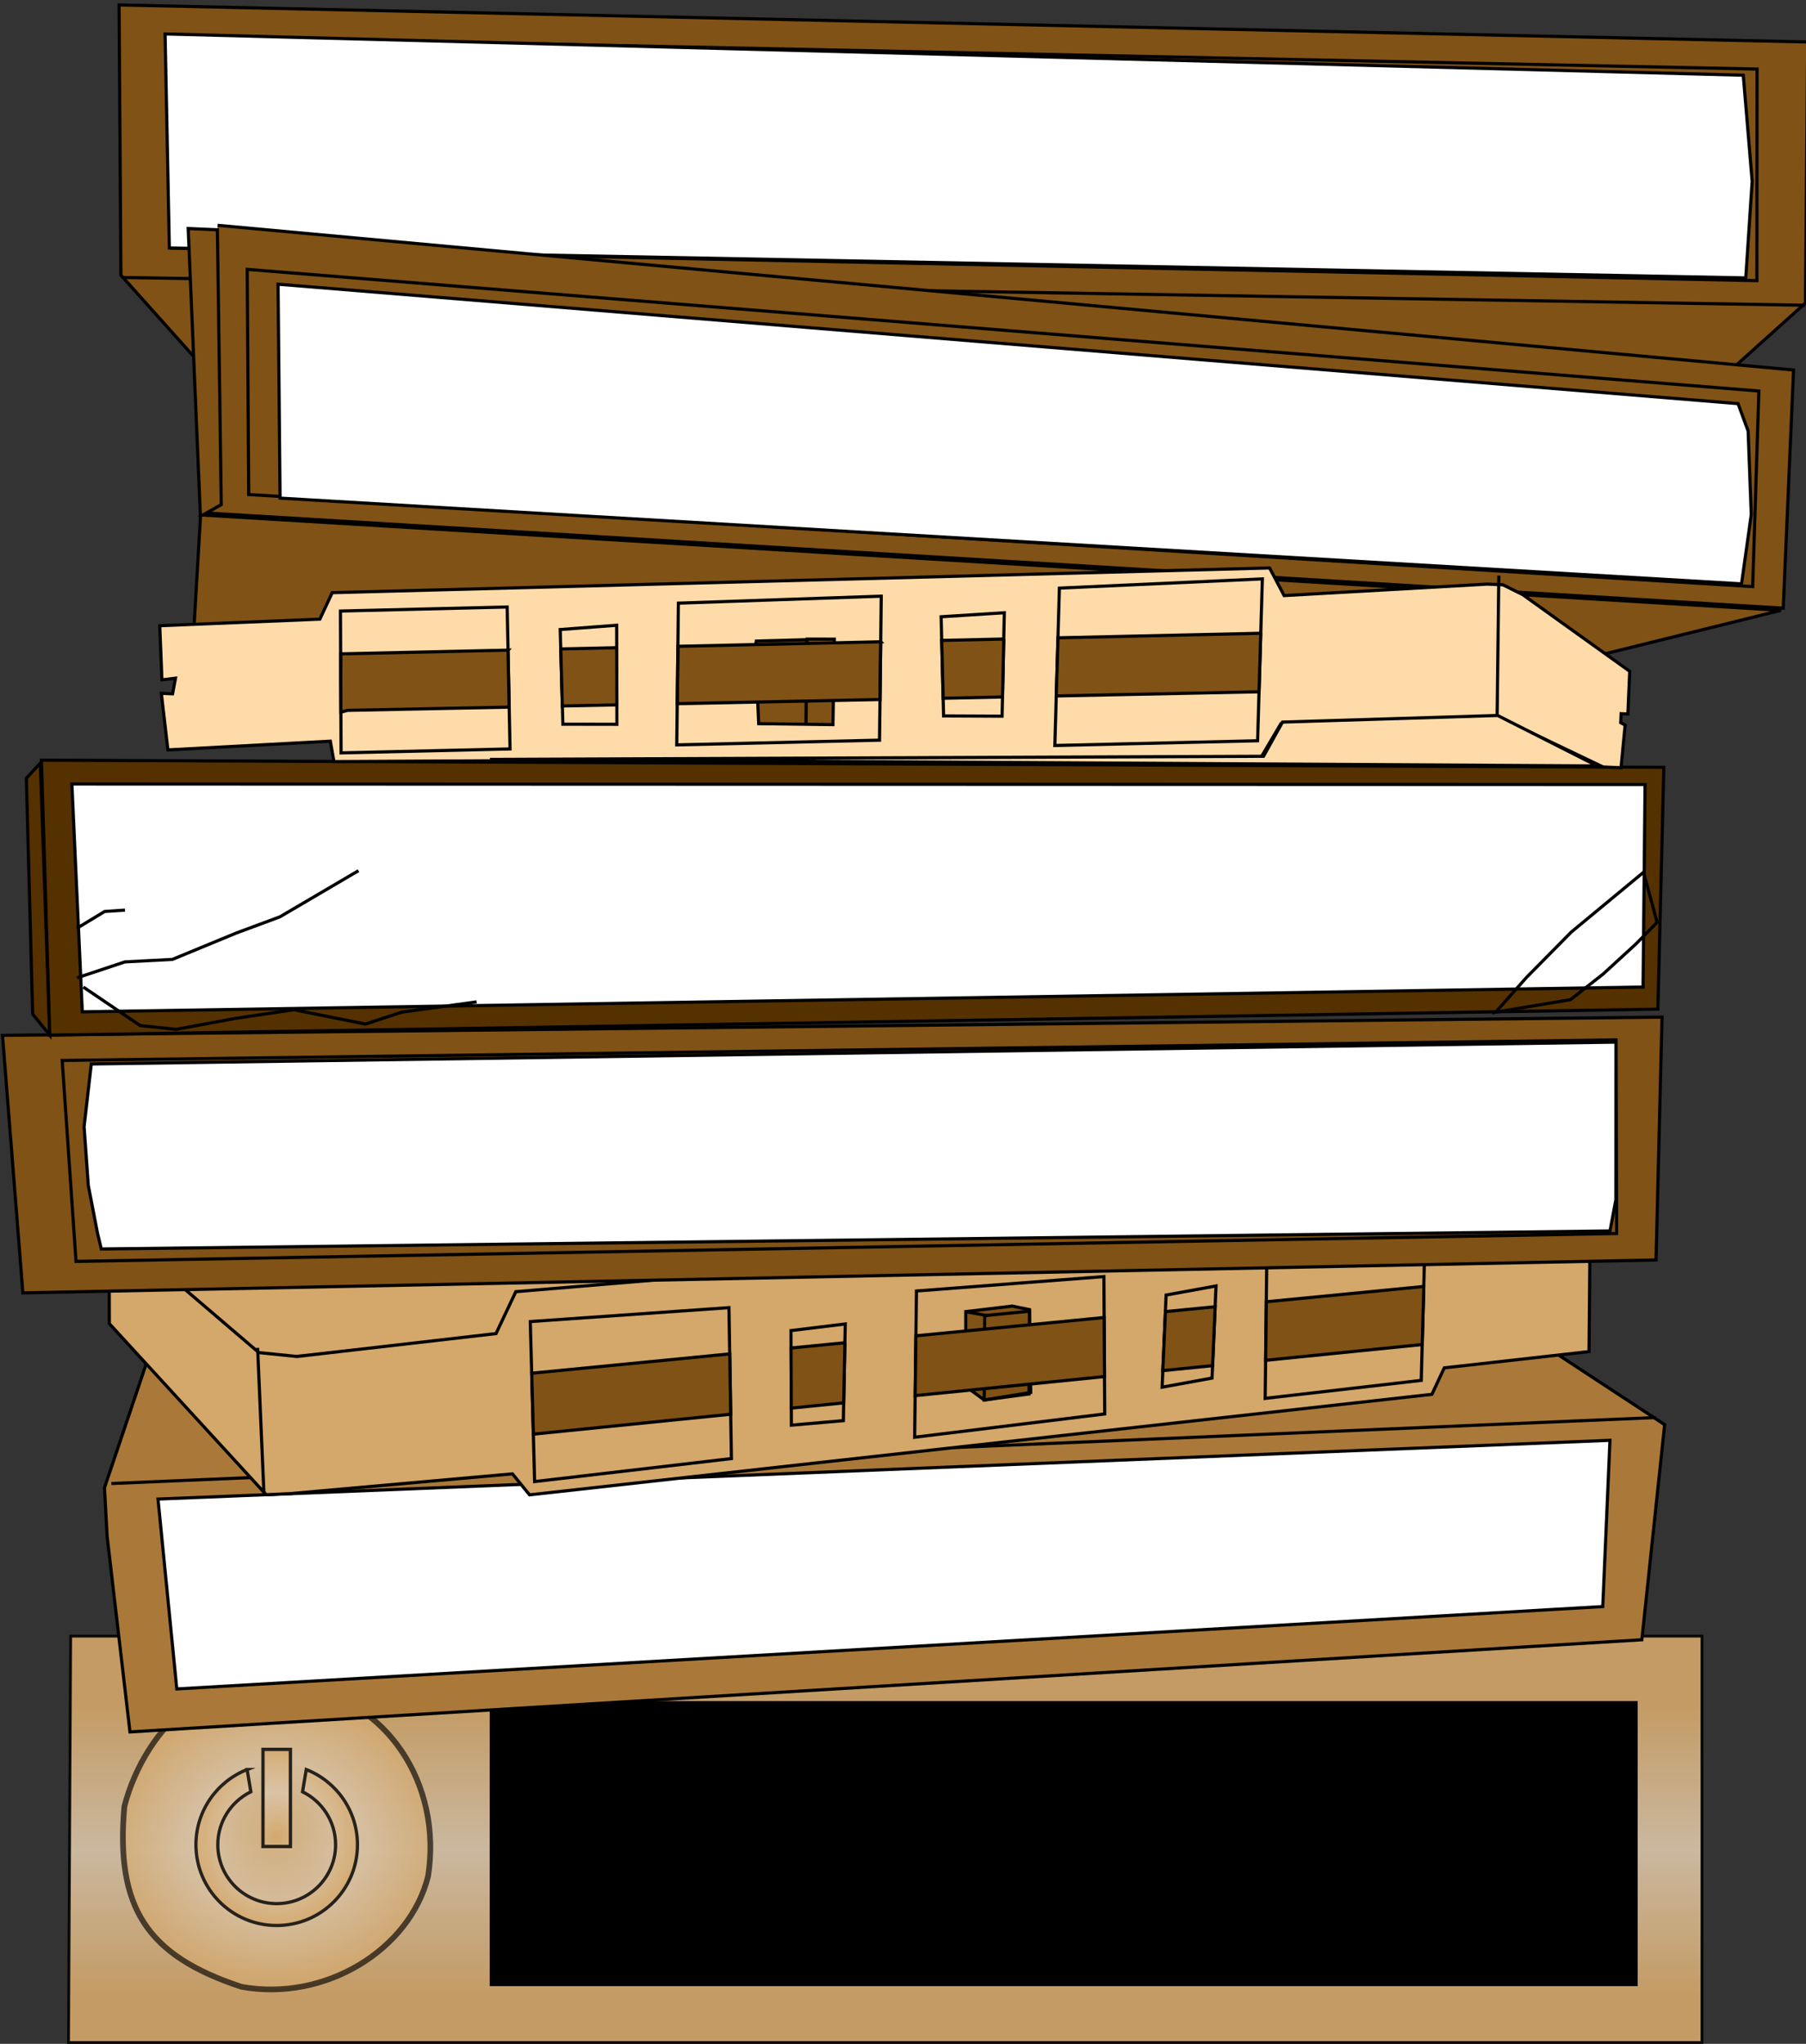 <?xml version="1.0" encoding="UTF-8" standalone="no"?>
<!-- Created with Inkscape (http://www.inkscape.org/) -->

<svg
   xmlns:dc="http://purl.org/dc/elements/1.1/"
   xmlns:cc="http://creativecommons.org/ns#"
   xmlns:rdf="http://www.w3.org/1999/02/22-rdf-syntax-ns#"
   xmlns:svg="http://www.w3.org/2000/svg"
   xmlns="http://www.w3.org/2000/svg"
   xmlns:xlink="http://www.w3.org/1999/xlink"
   xmlns:sodipodi="http://sodipodi.sourceforge.net/DTD/sodipodi-0.dtd"
   xmlns:inkscape="http://www.inkscape.org/namespaces/inkscape"
   width="239.811"
   height="271.353"
   id="svg11975"
   version="1.1"
   inkscape:version="0.48.5 r10040"
   sodipodi:docname="Documento nuevo 20">
  <rect width="100%" height="100%" fill="#333333" stroke="none"/>
  <defs
     id="defs11977">
    <linearGradient
       inkscape:collect="always"
       xlink:href="#linearGradient4188"
       id="linearGradient5362"
       gradientUnits="userSpaceOnUse"
       gradientTransform="matrix(0.268,0,0,0.499,625.392,707.195)"
       x1="325.918"
       y1="111.837"
       x2="325.918"
       y2="188.997" />
    <linearGradient
       id="linearGradient4188">
      <stop
         id="stop4190"
         offset="0"
         style="stop-color:#d4a76a;stop-opacity:1;" />
      <stop
         style="stop-color:#dcc7ab;stop-opacity:1;"
         offset="0.5"
         id="stop4196" />
      <stop
         id="stop4192"
         offset="1"
         style="stop-color:#d4a76a;stop-opacity:1;" />
    </linearGradient>
    <radialGradient
       inkscape:collect="always"
       xlink:href="#linearGradient4188"
       id="radialGradient5358"
       gradientUnits="userSpaceOnUse"
       gradientTransform="matrix(0.928,0,0,0.918,-65.182,536.812)"
       cx="806.731"
       cy="265.474"
       fx="806.731"
       fy="265.474"
       r="22.399" />
    <linearGradient
       id="linearGradient11879">
      <stop
         id="stop11881"
         offset="0"
         style="stop-color:#d4a76a;stop-opacity:1;" />
      <stop
         style="stop-color:#dcc7ab;stop-opacity:1;"
         offset="0.5"
         id="stop11883" />
      <stop
         id="stop11885"
         offset="1"
         style="stop-color:#d4a76a;stop-opacity:1;" />
    </linearGradient>
    <radialGradient
       inkscape:collect="always"
       xlink:href="#linearGradient4188"
       id="radialGradient5408"
       gradientUnits="userSpaceOnUse"
       gradientTransform="matrix(1,0,0,1.088,0,-26.704)"
       cx="307.844"
       cy="301.917"
       fx="307.844"
       fy="301.917"
       r="20.723" />
    <linearGradient
       id="linearGradient11888">
      <stop
         id="stop11890"
         offset="0"
         style="stop-color:#d4a76a;stop-opacity:1;" />
      <stop
         style="stop-color:#dcc7ab;stop-opacity:1;"
         offset="0.5"
         id="stop11892" />
      <stop
         id="stop11894"
         offset="1"
         style="stop-color:#d4a76a;stop-opacity:1;" />
    </linearGradient>
    <radialGradient
       inkscape:collect="always"
       xlink:href="#linearGradient4188"
       id="radialGradient5364"
       gradientUnits="userSpaceOnUse"
       gradientTransform="matrix(1,0,0,1.088,0,-26.704)"
       cx="307.844"
       cy="301.917"
       fx="307.844"
       fy="301.917"
       r="20.723" />
    <linearGradient
       id="linearGradient11897">
      <stop
         id="stop11899"
         offset="0"
         style="stop-color:#d4a76a;stop-opacity:1;" />
      <stop
         style="stop-color:#dcc7ab;stop-opacity:1;"
         offset="0.5"
         id="stop11901" />
      <stop
         id="stop11903"
         offset="1"
         style="stop-color:#d4a76a;stop-opacity:1;" />
    </linearGradient>
    <radialGradient
       inkscape:collect="always"
       xlink:href="#linearGradient4188"
       id="radialGradient5366"
       gradientUnits="userSpaceOnUse"
       gradientTransform="matrix(1,0,0,1.088,0,-26.704)"
       cx="307.844"
       cy="301.917"
       fx="307.844"
       fy="301.917"
       r="20.723" />
    <linearGradient
       id="linearGradient11906">
      <stop
         id="stop11908"
         offset="0"
         style="stop-color:#d4a76a;stop-opacity:1;" />
      <stop
         style="stop-color:#dcc7ab;stop-opacity:1;"
         offset="0.5"
         id="stop11910" />
      <stop
         id="stop11912"
         offset="1"
         style="stop-color:#d4a76a;stop-opacity:1;" />
    </linearGradient>
    <radialGradient
       r="20.723"
       fy="301.917"
       fx="307.844"
       cy="301.917"
       cx="307.844"
       gradientTransform="matrix(1,0,0,1.088,0,-26.704)"
       gradientUnits="userSpaceOnUse"
       id="radialGradient11973"
       xlink:href="#linearGradient4188"
       inkscape:collect="always" />
  </defs>
  <sodipodi:namedview
     id="base"
     pagecolor="#ffffff"
     bordercolor="#666666"
     borderopacity="1.0"
     inkscape:pageopacity="0.0"
     inkscape:pageshadow="2"
     inkscape:zoom="1.4"
     inkscape:cx="178.86348"
     inkscape:cy="141.03037"
     inkscape:document-units="px"
     inkscape:current-layer="layer1"
     showgrid="false"
     inkscape:window-width="1111"
     inkscape:window-height="706"
     inkscape:window-x="1550"
     inkscape:window-y="128"
     inkscape:window-maximized="0"
     fit-margin-top="0"
     fit-margin-left="0"
     fit-margin-right="0"
     fit-margin-bottom="0" />
  <g
     inkscape:label="Capa 1"
     inkscape:groupmode="layer"
     id="layer1"
     transform="translate(-277.23,-305.247)">
    <g
       id="g5370"
       transform="translate(-369.679,-231.4)"
       inkscape:export-filename="C:\S4L\VM\default\s4l\layout\inkscape\export\hitParade.png"
       inkscape:export-xdpi="78.753075"
       inkscape:export-ydpi="78.753075">
      <path
         inkscape:export-ydpi="78.753075"
         inkscape:export-xdpi="78.753075"
         inkscape:export-filename="C:\S4L\VM\default\s4l\layout\inkscape\export\navBar.png"
         sodipodi:nodetypes="ccccc"
         inkscape:connector-curvature="0"
         id="path4030-5"
         d="m 872.902,753.867 -216.607,0 -0.286,53.956 216.893,0 z"
         style="opacity:0.899;fill:url(#linearGradient5362);fill-opacity:1;stroke:#000000;stroke-width:0.376px;stroke-linecap:butt;stroke-linejoin:miter;stroke-opacity:1" />
      <rect
         inkscape:export-ydpi="78.753075"
         inkscape:export-xdpi="78.753075"
         inkscape:export-filename="C:\S4L\VM\default\s4l\layout\inkscape\export\navBar.png"
         y="762.769"
         x="712.212"
         height="37.285"
         width="151.88"
         id="rect3189"
         style="fill:#000000;stroke:#000000;stroke-width:0.553;stroke-miterlimit:100;stroke-opacity:1;stroke-dasharray:none" />
      <path
         inkscape:export-ydpi="78.753075"
         inkscape:export-xdpi="78.753075"
         inkscape:export-filename="C:\S4L\VM\default\s4l\layout\inkscape\export\navBar.png"
         sodipodi:nodetypes="czcccc"
         inkscape:connector-curvature="0"
         id="path3187-3-2"
         d="m 686.112,760.507 c -3.379,-0.276 -9.672,-0.256 -13.865,2.521 -4.193,2.777 -7.472,8.197 -8.823,13.445 -1.204,13.501 3.037,19.829 15.546,23.949 11.133,2.033 22.393,-4.952 24.789,-14.706 1.889,-12.042 -5.362,-23.75 -17.646,-25.209 z"
         style="opacity:0.649;fill:url(#radialGradient5358);fill-opacity:1;stroke:#000000;stroke-width:0.753;stroke-linecap:butt;stroke-linejoin:miter;stroke-miterlimit:4;stroke-opacity:1;stroke-dasharray:none" />
      <g
         inkscape:export-ydpi="78.753075"
         inkscape:export-xdpi="78.753075"
         inkscape:export-filename="C:\S4L\VM\default\s4l\layout\inkscape\export\navBar.png"
         style="opacity:0.82;fill:url(#radialGradient11973);fill-opacity:1"
         transform="matrix(0.528,0,0,0.528,521.109,621.18)"
         id="g4226-7">
        <path
           inkscape:connector-curvature="0"
           style="fill:url(#radialGradient5364);fill-opacity:1;fill-rule:nonzero;stroke:#000000;stroke-width:0.821;stroke-miterlimit:100;stroke-opacity:1;stroke-dasharray:none"
           d="m 300.406,284.844 c -7.537,2.977 -12.875,10.316 -12.875,18.906 0,11.221 9.091,20.312 20.312,20.312 11.221,0 20.312,-9.091 20.312,-20.312 0,-8.593 -5.338,-15.938 -12.875,-18.906 l -0.938,5.594 c 4.918,2.41 8.312,7.467 8.312,13.312 0,8.18 -6.632,14.812 -14.812,14.812 -8.18,0 -14.812,-6.632 -14.812,-14.812 0,-5.845 3.395,-10.903 8.312,-13.312 l -0.938,-5.594 z"
           id="path4198-0" />
        <rect
           style="fill:url(#radialGradient5366);fill-opacity:1;fill-rule:nonzero;stroke:#000000;stroke-width:0.838;stroke-miterlimit:100;stroke-opacity:1;stroke-dasharray:none"
           id="rect4224-9"
           width="6.902"
           height="24.415"
           x="304.393"
           y="279.78" />
      </g>
    </g>
    <g
       id="g3367"
       transform="matrix(0.418,0.002,-0.002,0.418,-61.088,134.79)"
       inkscape:export-filename="C:\S4L\VM\default\s4l\layout\inkscape\export\hitParade.png"
       inkscape:export-xdpi="78.753075"
       inkscape:export-ydpi="78.753075">
      <path
         inkscape:export-ydpi="62.889961"
         inkscape:export-xdpi="62.889961"
         inkscape:export-filename="C:\S4L\VM\default\s4l\layout\inkscape\export\hitParade.png"
         sodipodi:nodetypes="ccccccccc"
         inkscape:connector-curvature="0"
         id="path2998"
         d="m 1276.725,811.322 -412.176,11.294 -17.794,53.668 0.931,15.516 7.534,61.992 480.13,-31.572 6.913,-68.347 -1.617,-1.063 z"
         style="fill:#aa7939;stroke:#000000;stroke-width:1px;stroke-linecap:butt;stroke-linejoin:miter;stroke-opacity:1" />
      <path
         inkscape:export-ydpi="62.889961"
         inkscape:export-xdpi="62.889961"
         inkscape:export-filename="C:\S4L\VM\default\s4l\layout\inkscape\export\hitParade.png"
         inkscape:connector-curvature="0"
         id="path3003"
         d="m 863.776,879.785 6.259,60.285 452.852,-28.332 2.031,-52.818 z"
         style="fill:#ffffff;fill-opacity:1;stroke:#000000;stroke-width:1px;stroke-linecap:butt;stroke-linejoin:miter;stroke-opacity:1" />
      <path
         inkscape:export-ydpi="62.889961"
         inkscape:export-xdpi="62.889961"
         inkscape:export-filename="C:\S4L\VM\default\s4l\layout\inkscape\export\hitParade.png"
         inkscape:connector-curvature="0"
         id="path3005"
         d="M 1339.495,851.617 C 848.952,874.926 848.952,874.926 848.952,874.926"
         style="fill:none;stroke:#000000;stroke-width:1px;stroke-linecap:butt;stroke-linejoin:miter;stroke-opacity:1" />
      <path
         inkscape:export-ydpi="62.889961"
         inkscape:export-xdpi="62.889961"
         inkscape:export-filename="C:\S4L\VM\default\s4l\layout\inkscape\export\hitParade.png"
         sodipodi:nodetypes="cccc"
         inkscape:connector-curvature="0"
         id="path3021"
         d="m 1317.289,789.376 -73.383,-35.79 -397.518,37.661 49.432,43.714"
         style="fill:#d4a76a;stroke:#000000;stroke-width:1px;stroke-linecap:butt;stroke-linejoin:miter;stroke-opacity:1" />
      <path
         inkscape:export-ydpi="62.889961"
         inkscape:export-xdpi="62.889961"
         inkscape:export-filename="C:\S4L\VM\default\s4l\layout\inkscape\export\hitParade.png"
         inkscape:connector-curvature="0"
         id="path3007"
         d="m 848.045,824.139 50.101,54.108 7.879,-0.412 70.305,-6.589 5.463,6.643 286.491,-33.301 3.898,-8.428 45.955,-5.381 0.165,-41.453 -48.81,5.271 -5.463,-6.643 -286.903,25.422 -6.232,13.342 -63.195,7.577 -12.106,-1.18 -47.767,-40.437 z"
         style="fill:#d4a76a;stroke:#000000;stroke-width:1px;stroke-linecap:butt;stroke-linejoin:miter;stroke-opacity:1" />
      <path
         inkscape:export-ydpi="62.889961"
         inkscape:export-xdpi="62.889961"
         inkscape:export-filename="C:\S4L\VM\default\s4l\layout\inkscape\export\hitParade.png"
         inkscape:connector-curvature="0"
         id="path3009"
         d="m 981.765,822.849 1.62,50.814 62.481,-7.605 -1.016,-47.932 z"
         style="fill:none;stroke:#000000;stroke-width:1px;stroke-linecap:butt;stroke-linejoin:miter;stroke-opacity:1" />
      <path
         inkscape:export-ydpi="62.889961"
         inkscape:export-xdpi="62.889961"
         inkscape:export-filename="C:\S4L\VM\default\s4l\layout\inkscape\export\hitParade.png"
         inkscape:connector-curvature="0"
         id="path3011"
         d="m 1064.589,825.319 0.275,30.033 16.499,-1.51 0.467,-30.719 z"
         style="fill:none;stroke:#000000;stroke-width:1px;stroke-linecap:butt;stroke-linejoin:miter;stroke-opacity:1" />
      <path
         inkscape:export-ydpi="62.889961"
         inkscape:export-xdpi="62.889961"
         inkscape:export-filename="C:\S4L\VM\default\s4l\layout\inkscape\export\hitParade.png"
         inkscape:connector-curvature="0"
         id="path3013"
         d="m 1104.394,812.554 -0.357,46.449 60.34,-7.687 -0.467,-43.622 z"
         style="fill:none;stroke:#000000;stroke-width:1px;stroke-linecap:butt;stroke-linejoin:miter;stroke-opacity:1" />
      <path
         inkscape:export-ydpi="62.889961"
         inkscape:export-xdpi="62.889961"
         inkscape:export-filename="C:\S4L\VM\default\s4l\layout\inkscape\export\hitParade.png"
         inkscape:connector-curvature="0"
         id="path3015"
         d="m 1183.704,813.459 -1.125,29.264 15.84,-2.965 1.125,-29.264 z"
         style="fill:none;stroke:#000000;stroke-width:1px;stroke-linecap:butt;stroke-linejoin:miter;stroke-opacity:1" />
      <path
         inkscape:export-ydpi="62.889961"
         inkscape:export-xdpi="62.889961"
         inkscape:export-filename="C:\S4L\VM\default\s4l\layout\inkscape\export\hitParade.png"
         inkscape:connector-curvature="0"
         id="path3017"
         d="m 1215.631,801.106 -0.302,45.022 49.551,-5.957 0.933,-42.853 z"
         style="fill:none;stroke:#000000;stroke-width:1px;stroke-linecap:butt;stroke-linejoin:miter;stroke-opacity:1" />
      <path
         inkscape:export-ydpi="62.889961"
         inkscape:export-xdpi="62.889961"
         inkscape:export-filename="C:\S4L\VM\default\s4l\layout\inkscape\export\hitParade.png"
         inkscape:connector-curvature="0"
         id="path3023"
         d="m 813.675,732.751 6.863,81.753 518.737,-12.932 1.537,-77.141 z"
         style="fill:#805215;stroke:#000000;stroke-width:1px;stroke-linecap:butt;stroke-linejoin:miter;stroke-opacity:1" />
      <path
         inkscape:export-ydpi="62.889961"
         inkscape:export-xdpi="62.889961"
         inkscape:export-filename="C:\S4L\VM\default\s4l\layout\inkscape\export\hitParade.png"
         inkscape:connector-curvature="0"
         id="path3025"
         d="m 832.672,740.63 4.695,63.799 489.363,-11.202 -0.494,-61.493 z"
         style="fill:none;stroke:#000000;stroke-width:1px;stroke-linecap:butt;stroke-linejoin:miter;stroke-opacity:1" />
      <path
         inkscape:export-ydpi="62.889961"
         inkscape:export-xdpi="62.889961"
         inkscape:export-filename="C:\S4L\VM\default\s4l\layout\inkscape\export\hitParade.png"
         sodipodi:nodetypes="cccccc"
         inkscape:connector-curvature="0"
         id="path3027"
         d="m 825.288,646.223 -4.427,4.81 2.367,74.937 5.463,6.643 -3.267,-82.329 z"
         style="fill:#553100;stroke:#000000;stroke-width:1px;stroke-linecap:butt;stroke-linejoin:miter;stroke-opacity:1" />
      <path
         inkscape:export-ydpi="62.889961"
         inkscape:export-xdpi="62.889961"
         inkscape:export-filename="C:\S4L\VM\default\s4l\layout\inkscape\export\hitParade.png"
         sodipodi:nodetypes="ccccc"
         inkscape:connector-curvature="0"
         id="path3029"
         d="m 825.616,645.288 515.388,-0.194 -1.524,76.809 -510.789,10.71 z"
         style="fill:#553100;stroke:#000000;stroke-width:1px;stroke-linecap:butt;stroke-linejoin:miter;stroke-opacity:1" />
      <path
         inkscape:export-ydpi="62.889961"
         inkscape:export-xdpi="62.889961"
         inkscape:export-filename="C:\S4L\VM\default\s4l\layout\inkscape\export\hitParade.png"
         inkscape:connector-curvature="0"
         id="path3031"
         d="m 835.334,652.81 3.651,72.337 495.76,-10.242 0.329,-64.321 z"
         style="fill:#ffffff;fill-opacity:1;stroke:#000000;stroke-width:1px;stroke-linecap:butt;stroke-linejoin:miter;stroke-opacity:1" />
      <path
         inkscape:export-ydpi="62.889961"
         inkscape:export-xdpi="62.889961"
         inkscape:export-filename="C:\S4L\VM\default\s4l\layout\inkscape\export\hitParade.png"
         inkscape:connector-curvature="0"
         id="path3033"
         d="m 1334.718,678.449 -22.895,19.134 -14.138,14.467 -9.718,11.063 23.746,-4.09 10.322,-8.181 10.377,-9.608 6.698,-6.891 z"
         style="fill:none;stroke:#000000;stroke-width:1px;stroke-linecap:butt;stroke-linejoin:miter;stroke-opacity:1" />
      <path
         inkscape:export-ydpi="62.889961"
         inkscape:export-xdpi="62.889961"
         inkscape:export-filename="C:\S4L\VM\default\s4l\layout\inkscape\export\hitParade.png"
         inkscape:connector-curvature="0"
         id="path3035"
         d="m 837.256,714.358 15.209,-5.134 15.044,-0.851 20.342,-8.51 13.781,-5.189 24.872,-14.769"
         style="fill:none;stroke:#000000;stroke-width:1px;stroke-linecap:butt;stroke-linejoin:miter;stroke-opacity:1" />
      <path
         inkscape:export-ydpi="62.889961"
         inkscape:export-xdpi="62.889961"
         inkscape:export-filename="C:\S4L\VM\default\s4l\layout\inkscape\export\hitParade.png"
         inkscape:connector-curvature="0"
         id="path3037"
         d="m 837.146,698.628 8.785,-5.381 6.451,-0.467"
         style="fill:none;stroke:#000000;stroke-width:1px;stroke-linecap:butt;stroke-linejoin:miter;stroke-opacity:1" />
      <path
         inkscape:export-ydpi="62.889961"
         inkscape:export-xdpi="62.889961"
         inkscape:export-filename="C:\S4L\VM\default\s4l\layout\inkscape\export\hitParade.png"
         inkscape:connector-curvature="0"
         id="path3039"
         d="m 839.288,717.295 18.119,12.134 11.393,1.153 18.722,-3.569 18.695,-2.855 22.703,4.447 11.585,-3.843 23.719,-3.377"
         style="fill:none;stroke:#000000;stroke-width:1px;stroke-linecap:butt;stroke-linejoin:miter;stroke-opacity:1" />
      <path
         inkscape:export-ydpi="62.889961"
         inkscape:export-xdpi="62.889961"
         inkscape:export-filename="C:\S4L\VM\default\s4l\layout\inkscape\export\hitParade.png"
         inkscape:connector-curvature="0"
         id="path3067"
         d="m 849.142,405.301 0.989,85.816 28.111,31.103 470.751,8.097 36.292,-32.915 0.329,-82.906 z"
         style="fill:#805215;stroke:#000000;stroke-width:1px;stroke-linecap:butt;stroke-linejoin:miter;stroke-opacity:1" />
      <path
         inkscape:export-ydpi="62.889961"
         inkscape:export-xdpi="62.889961"
         inkscape:export-filename="C:\S4L\VM\default\s4l\layout\inkscape\export\hitParade.png"
         inkscape:connector-curvature="0"
         id="path3073"
         d="m 1385.257,498.115 -534.44,-6.257"
         style="fill:none;stroke:#000000;stroke-width:1px;stroke-linecap:butt;stroke-linejoin:miter;stroke-opacity:1" />
      <path
         inkscape:export-ydpi="62.889961"
         inkscape:export-xdpi="62.889961"
         inkscape:export-filename="C:\S4L\VM\default\s4l\layout\inkscape\export\hitParade.png"
         inkscape:connector-curvature="0"
         id="path3069"
         d="m 864.488,415.184 1.702,67.258 503.639,7.932 -0.275,-67.203 z"
         style="fill:none;stroke:#000000;stroke-width:1px;stroke-linecap:butt;stroke-linejoin:miter;stroke-opacity:1" />
      <path
         inkscape:export-ydpi="62.889961"
         inkscape:export-xdpi="62.889961"
         inkscape:export-filename="C:\S4L\VM\default\s4l\layout\inkscape\export\hitParade.png"
         inkscape:connector-curvature="0"
         id="path3071"
         d="m 1365.189,425.147 2.992,33.711 -1.894,30.664 -500.811,-7.108 -1.675,-67.972 z"
         style="fill:#ffffff;fill-opacity:1;stroke:#000000;stroke-width:1px;stroke-linecap:butt;stroke-linejoin:miter;stroke-opacity:1" />
      <path
         inkscape:export-ydpi="62.889961"
         inkscape:export-xdpi="62.889961"
         inkscape:export-filename="C:\S4L\VM\default\s4l\layout\inkscape\export\hitParade.png"
         inkscape:connector-curvature="0"
         id="path3061"
         d="m 880.767,475.139 500.839,43.565 -2.91,75.658 -502.156,-27.889"
         style="fill:#805215;stroke:#000000;stroke-width:1px;stroke-linecap:butt;stroke-linejoin:miter;stroke-opacity:1" />
      <path
         inkscape:export-ydpi="62.889961"
         inkscape:export-xdpi="62.889961"
         inkscape:export-filename="C:\S4L\VM\default\s4l\layout\inkscape\export\hitParade.png"
         inkscape:connector-curvature="0"
         id="path3059"
         d="m 1377.955,595.049 -132.814,33.492 -371.841,-15.015 2.471,-45.653 -4.338,-91.663 9.279,0.357 1.647,87.271 -5.847,3.349 z"
         style="fill:#805215;stroke:#000000;stroke-width:1px;stroke-linecap:butt;stroke-linejoin:miter;stroke-opacity:1" />
      <path
         inkscape:export-ydpi="62.889961"
         inkscape:export-xdpi="62.889961"
         inkscape:export-filename="C:\S4L\VM\default\s4l\layout\inkscape\export\hitParade.png"
         inkscape:connector-curvature="0"
         id="path3041"
         d="m 913.848,600.074 -50.842,2.334 0.769,17.185 4.31,-0.549 -0.906,4.969 -3.569,-0.137 2.169,17.954 51.583,-3.02 1.18,6.479 294.617,-2.966 6.122,-10.487 60.12,-1.977 9.306,-0.357 32.998,15.565 5.71,0.22 1.235,-13.534 -1.4,-0.769 0.11,-2.855 2.141,0.082 0.521,-13.561 -34.096,-24.185 -6.314,-3.102 -4.996,-0.192 -64.485,3.953 -4.667,-8.757 -297.719,9.28 z"
         style="fill:#ffdbaa;stroke:#000000;stroke-width:1px;stroke-linecap:butt;stroke-linejoin:miter;stroke-opacity:1" />
      <path
         inkscape:export-ydpi="62.889961"
         inkscape:export-xdpi="62.889961"
         inkscape:export-filename="C:\S4L\VM\default\s4l\layout\inkscape\export\hitParade.png"
         sodipodi:nodetypes="ccccccccc"
         inkscape:connector-curvature="0"
         id="path3053"
         d="m 1052.207,608.254 1.208,24.35 23.581,0.192 0.329,-27.15 -8.647,0.026 -0.247,26.795 0.123,-26.615 -16.033,0.523 z"
         style="fill:#805215;fill-opacity:1;stroke:#000000;stroke-width:1px;stroke-linecap:butt;stroke-linejoin:miter;stroke-opacity:1" />
      <path
         inkscape:export-ydpi="62.889961"
         inkscape:export-xdpi="62.889961"
         inkscape:export-filename="C:\S4L\VM\default\s4l\layout\inkscape\export\hitParade.png"
         id="path3055"
         d="m 1092.046,606.409 -64.406,1.75 -0.125,18.219 64.406,-1.625 0.125,-18.344 z"
         style="fill:#805215;stroke:#000000;stroke-width:1px;stroke-linecap:butt;stroke-linejoin:miter;stroke-opacity:1"
         inkscape:connector-curvature="0" />
      <path
         inkscape:export-ydpi="62.889961"
         inkscape:export-xdpi="62.889961"
         inkscape:export-filename="C:\S4L\VM\default\s4l\layout\inkscape\export\hitParade.png"
         inkscape:connector-curvature="0"
         id="path3063"
         d="m 890.238,489.085 0.824,71.513 477.889,26.956 1.674,-62.124 z"
         style="fill:none;stroke:#000000;stroke-width:1px;stroke-linecap:butt;stroke-linejoin:miter;stroke-opacity:1" />
      <path
         inkscape:export-ydpi="62.889961"
         inkscape:export-xdpi="62.889961"
         inkscape:export-filename="C:\S4L\VM\default\s4l\layout\inkscape\export\hitParade.png"
         inkscape:connector-curvature="0"
         id="path3065"
         d="m 900.066,493.752 0.961,67.944 464.382,25.007 2.992,-22.044 -1.126,-26.491 -3.239,-8.702 z"
         style="fill:#ffffff;fill-opacity:1;stroke:#000000;stroke-width:1px;stroke-linecap:butt;stroke-linejoin:miter;stroke-opacity:1" />
      <path
         inkscape:export-ydpi="62.889961"
         inkscape:export-xdpi="62.889961"
         inkscape:export-filename="C:\S4L\VM\default\s4l\layout\inkscape\export\hitParade.png"
         inkscape:connector-curvature="0"
         id="path3075"
         d="m 841.923,741.7 -2.196,19.93 1.428,18.64 2.992,15.126 1.235,5.051 479.234,-8.018 1.812,-9.938 -0.22,-50.045 z"
         style="fill:#ffffff;fill-opacity:1;stroke:#000000;stroke-width:1px;stroke-linecap:butt;stroke-linejoin:miter;stroke-opacity:1" />
      <path
         inkscape:export-ydpi="62.889961"
         inkscape:export-xdpi="62.889961"
         inkscape:export-filename="C:\S4L\VM\default\s4l\layout\inkscape\export\hitParade.png"
         inkscape:connector-curvature="0"
         id="path3077"
         d="m 1287.967,630.188 0.329,-45.735"
         style="fill:none;stroke:#000000;stroke-width:1px;stroke-linecap:butt;stroke-linejoin:miter;stroke-opacity:1" />
      <path
         inkscape:export-ydpi="62.889961"
         inkscape:export-xdpi="62.889961"
         inkscape:export-filename="C:\S4L\VM\default\s4l\layout\inkscape\export\hitParade.png"
         inkscape:connector-curvature="0"
         id="path3043"
         d="m 920.381,597.466 0.412,45.049 53.669,-1.51 -1.126,-45.077 z"
         style="fill:none;stroke:#000000;stroke-width:1px;stroke-linecap:butt;stroke-linejoin:miter;stroke-opacity:1" />
      <path
         inkscape:export-ydpi="62.889961"
         inkscape:export-xdpi="62.889961"
         inkscape:export-filename="C:\S4L\VM\default\s4l\layout\inkscape\export\hitParade.png"
         sodipodi:nodetypes="ccccccc"
         inkscape:connector-curvature="0"
         id="path3081"
         d="m 1120.086,819.032 0.097,23.76 5.901,4.271 14.753,-2.465 -0.505,-26.303 -5.518,-1.097 z"
         style="fill:#805215;stroke:#000000;stroke-width:1px;stroke-linecap:butt;stroke-linejoin:miter;stroke-opacity:1" />
      <path
         inkscape:export-ydpi="62.889961"
         inkscape:export-xdpi="62.889961"
         inkscape:export-filename="C:\S4L\VM\default\s4l\layout\inkscape\export\hitParade.png"
         inkscape:connector-curvature="0"
         id="path3079"
         d="m 1126.104,820.275 14.209,-1.475 1e-4,26.283 -14.229,1.98 z"
         style="fill:none;stroke:#000000;stroke-width:1px;stroke-linecap:butt;stroke-linejoin:miter;stroke-opacity:1" />
      <path
         inkscape:export-ydpi="62.889961"
         inkscape:export-xdpi="62.889961"
         inkscape:export-filename="C:\S4L\VM\default\s4l\layout\inkscape\export\hitParade.png"
         inkscape:connector-curvature="0"
         id="path3083"
         d="m 1127.113,820.313 -7.027,-1.281"
         style="fill:none;stroke:#000000;stroke-width:1px;stroke-linecap:butt;stroke-linejoin:miter;stroke-opacity:1" />
      <path
         inkscape:export-ydpi="62.889961"
         inkscape:export-xdpi="62.889961"
         inkscape:export-filename="C:\S4L\VM\default\s4l\layout\inkscape\export\hitParade.png"
         inkscape:connector-curvature="0"
         id="path3085"
         d="m 895.183,831.612 2.252,46.588"
         style="fill:none;stroke:#000000;stroke-width:1px;stroke-linecap:butt;stroke-linejoin:miter;stroke-opacity:1" />
      <path
         inkscape:export-ydpi="62.889961"
         inkscape:export-xdpi="62.889961"
         inkscape:export-filename="C:\S4L\VM\default\s4l\layout\inkscape\export\hitParade.png"
         inkscape:connector-curvature="0"
         id="path3902"
         d="m 1288.132,628.875 31.738,15.879 -351.778,-0.387 245.732,-2.175 5.979,-10.89 z"
         style="fill:#ffdbaa;stroke:#000000;stroke-width:1px;stroke-linecap:butt;stroke-linejoin:miter;stroke-opacity:1" />
      <path
         inkscape:export-ydpi="62.889961"
         inkscape:export-xdpi="62.889961"
         inkscape:export-filename="C:\S4L\VM\default\s4l\layout\inkscape\export\hitParade.png"
         inkscape:connector-curvature="0"
         id="path3045"
         d="m 990.22,603.011 0.988,30.06 17.158,-0.055 -0.22,-31.46 z"
         style="fill:none;stroke:#000000;stroke-width:1px;stroke-linecap:butt;stroke-linejoin:miter;stroke-opacity:1" />
      <path
         inkscape:export-ydpi="62.889961"
         inkscape:export-xdpi="62.889961"
         inkscape:export-filename="C:\S4L\VM\default\s4l\layout\inkscape\export\hitParade.png"
         inkscape:connector-curvature="0"
         id="path3047"
         d="m 1027.418,639.468 64.403,-1.812 0.329,-45.735 -64.43,2.526 z"
         style="fill:none;stroke:#000000;stroke-width:1px;stroke-linecap:butt;stroke-linejoin:miter;stroke-opacity:1" />
      <path
         inkscape:export-ydpi="62.889961"
         inkscape:export-xdpi="62.889961"
         inkscape:export-filename="C:\S4L\VM\default\s4l\layout\inkscape\export\hitParade.png"
         inkscape:connector-curvature="0"
         id="path3049"
         d="m 1111.202,598.371 0.933,31.488 18.585,-8e-5 0.549,-32.86 z"
         style="fill:none;stroke:#000000;stroke-width:1px;stroke-linecap:butt;stroke-linejoin:miter;stroke-opacity:1" />
      <path
         inkscape:export-ydpi="62.889961"
         inkscape:export-xdpi="62.889961"
         inkscape:export-filename="C:\S4L\VM\default\s4l\layout\inkscape\export\hitParade.png"
         inkscape:connector-curvature="0"
         id="path3051"
         d="m 1148.729,589.092 -1.208,49.991 64.403,-1.812 1.263,-51.418 z"
         style="fill:none;stroke:#000000;stroke-width:1px;stroke-linecap:butt;stroke-linejoin:miter;stroke-opacity:1" />
      <path
         inkscape:export-ydpi="62.889961"
         inkscape:export-xdpi="62.889961"
         inkscape:export-filename="C:\S4L\VM\default\s4l\layout\inkscape\export\hitParade.png"
         id="path3055-1"
         d="m 973.671,609.628 -53.094,1.438 0,7.188 0.094,11.344 2.062,-0.594 51.375,-1.281 -0.438,-18.094 z"
         style="fill:#805215;stroke:#000000;stroke-width:1px;stroke-linecap:butt;stroke-linejoin:miter;stroke-opacity:1"
         inkscape:connector-curvature="0" />
      <path
         inkscape:export-ydpi="62.889961"
         inkscape:export-xdpi="62.889961"
         inkscape:export-filename="C:\S4L\VM\default\s4l\layout\inkscape\export\hitParade.png"
         id="path3055-0"
         d="m 1212.764,603.128 -64.406,1.75 -0.469,18.469 64.406,-1.625 0.469,-18.594 z"
         style="fill:#805215;stroke:#000000;stroke-width:1px;stroke-linecap:butt;stroke-linejoin:miter;stroke-opacity:1"
         inkscape:connector-curvature="0" />
      <path
         inkscape:export-ydpi="62.889961"
         inkscape:export-xdpi="62.889961"
         inkscape:export-filename="C:\S4L\VM\default\s4l\layout\inkscape\export\hitParade.png"
         id="path3055-9"
         d="m 1008.202,608.69 -17.781,0.469 0.594,18.125 17.312,-0.438 -0.125,-18.156 z"
         style="fill:#805215;stroke:#000000;stroke-width:1px;stroke-linecap:butt;stroke-linejoin:miter;stroke-opacity:1"
         inkscape:connector-curvature="0" />
      <path
         inkscape:export-ydpi="62.889961"
         inkscape:export-xdpi="62.889961"
         inkscape:export-filename="C:\S4L\VM\default\s4l\layout\inkscape\export\hitParade.png"
         id="path3049-4"
         d="m 1131.139,605.346 -19.719,0.531 0.562,18.375 18.844,-0.5 0.312,-18.406 z"
         style="fill:#805215;stroke:#000000;stroke-width:1px;stroke-linecap:butt;stroke-linejoin:miter;stroke-opacity:1"
         inkscape:connector-curvature="0" />
      <path
         inkscape:export-ydpi="62.889961"
         inkscape:export-xdpi="62.889961"
         inkscape:export-filename="C:\S4L\VM\default\s4l\layout\inkscape\export\hitParade.png"
         id="path3017-5"
         d="m 1265.546,810.346 -50,5.094 -0.125,18.594 49.719,-5.25 0.406,-18.438 z"
         style="fill:#805215;stroke:#000000;stroke-width:1px;stroke-linecap:butt;stroke-linejoin:miter;stroke-opacity:1"
         inkscape:connector-curvature="0" />
      <path
         inkscape:export-ydpi="62.889961"
         inkscape:export-xdpi="62.889961"
         inkscape:export-filename="C:\S4L\VM\default\s4l\layout\inkscape\export\hitParade.png"
         id="path3015-5"
         d="m 1199.296,817.096 -15.781,1.625 -0.75,18.75 15.812,-1.656 0.719,-18.719 z"
         style="fill:#805215;stroke:#000000;stroke-width:1px;stroke-linecap:butt;stroke-linejoin:miter;stroke-opacity:1"
         inkscape:connector-curvature="0" />
      <path
         inkscape:export-ydpi="62.889961"
         inkscape:export-xdpi="62.889961"
         inkscape:export-filename="C:\S4L\VM\default\s4l\layout\inkscape\export\hitParade.png"
         id="path3013-1"
         d="m 1164.046,820.69 -59.75,6.094 -0.156,19 60.125,-6.344 -0.219,-18.75 z"
         style="fill:#805215;stroke:#000000;stroke-width:1px;stroke-linecap:butt;stroke-linejoin:miter;stroke-opacity:1"
         inkscape:connector-curvature="0" />
      <path
         inkscape:export-ydpi="62.889961"
         inkscape:export-xdpi="62.889961"
         inkscape:export-filename="C:\S4L\VM\default\s4l\layout\inkscape\export\hitParade.png"
         id="path3011-7"
         d="m 1081.733,829.096 -17.094,1.75 0.156,19.094 16.656,-1.75 0.281,-19.094 z"
         style="fill:#805215;stroke:#000000;stroke-width:1px;stroke-linecap:butt;stroke-linejoin:miter;stroke-opacity:1"
         inkscape:connector-curvature="0" />
      <path
         inkscape:export-ydpi="62.889961"
         inkscape:export-xdpi="62.889961"
         inkscape:export-filename="C:\S4L\VM\default\s4l\layout\inkscape\export\hitParade.png"
         id="path3009-1"
         d="m 1045.171,832.815 -62.875,6.438 0.625,19.344 62.656,-6.625 -0.406,-19.156 z"
         style="fill:#805215;stroke:#000000;stroke-width:1px;stroke-linecap:butt;stroke-linejoin:miter;stroke-opacity:1"
         inkscape:connector-curvature="0" />
    </g>
  </g>
</svg>

